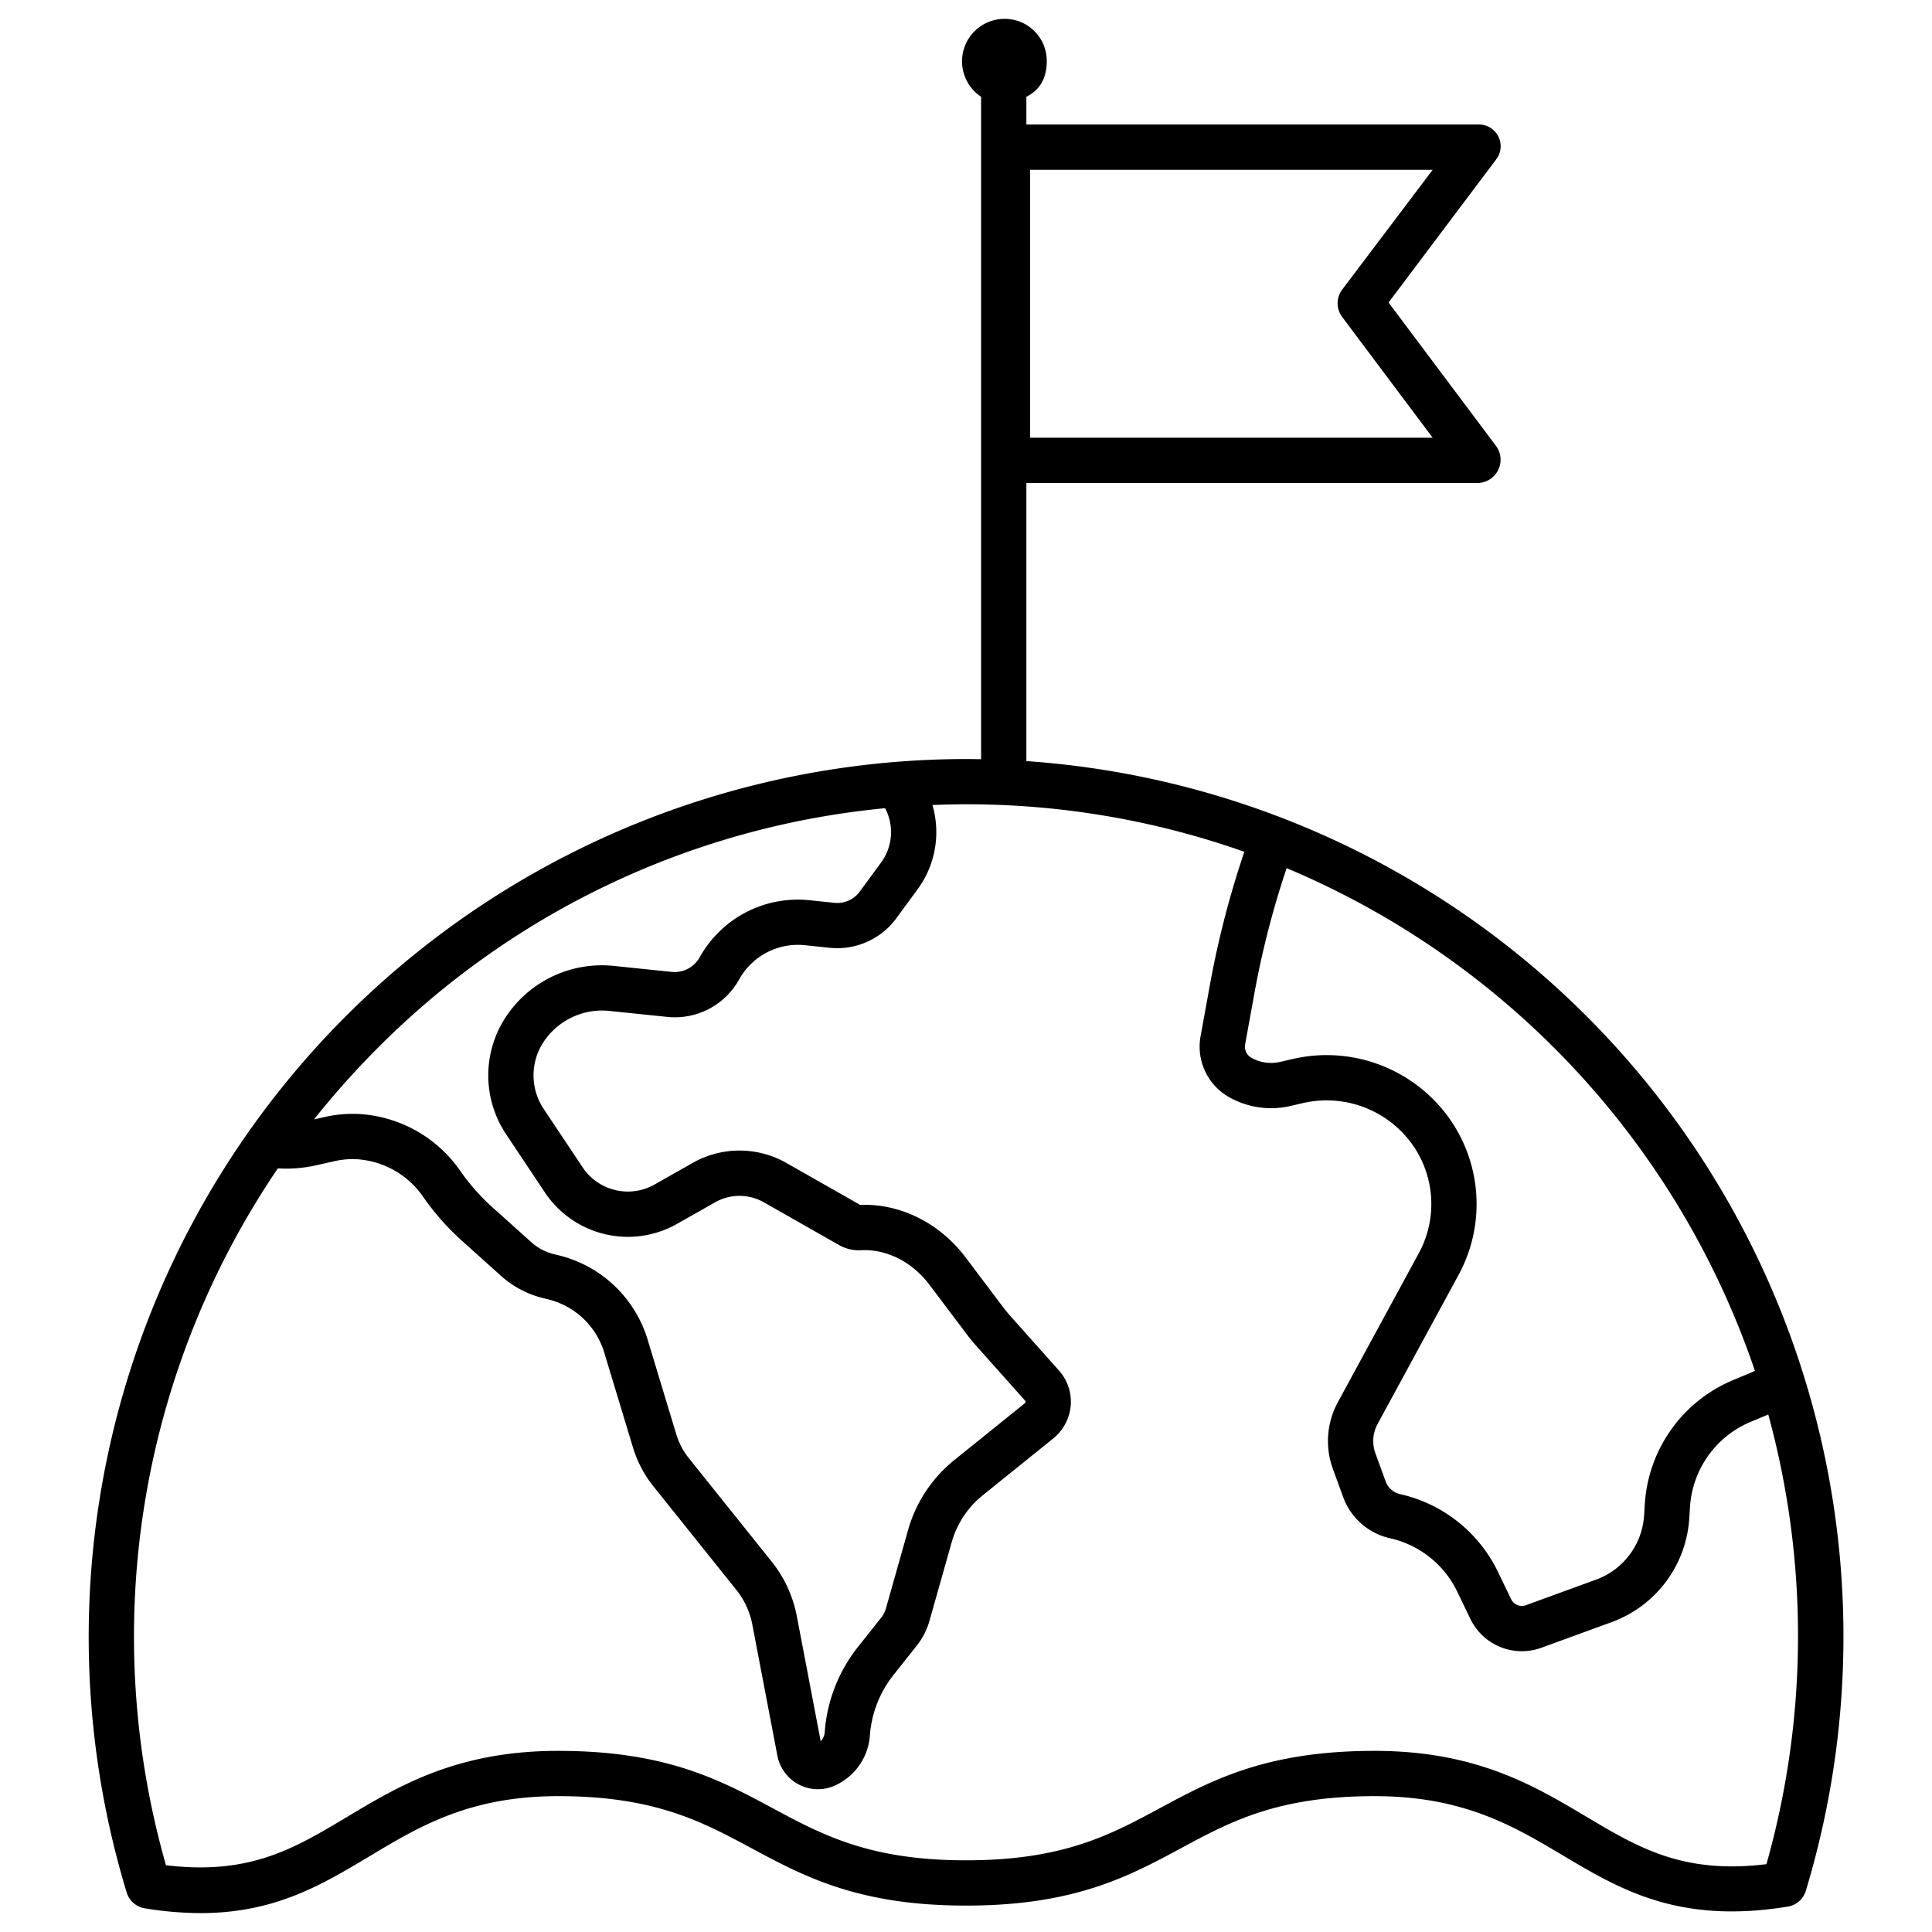 <?xml version="1.0"?>
<svg xmlns="http://www.w3.org/2000/svg" id="Layer_1" data-name="Layer 1" viewBox="0 0 512 512" width="512" height="512"><path d="M272,201.7V128H391.672a6.168,6.168,0,0,0,4.8-9.81l-28.49-38.02,28.49-37.89a5.751,5.751,0,0,0-4.8-9.28H272V25.638c4-1.99,5.4-5.473,5.4-9.44A11.126,11.126,0,0,0,266.3,5,11.251,11.251,0,0,0,260,25.638V201.2c-1.333-.022-2.664-.049-4-.049a232.676,232.676,0,0,0-222.419,300.4,6,6,0,0,0,4.775,4.172,92.229,92.229,0,0,0,14.837,1.268c19.877,0,32.474-7.742,44.727-15.06C110.836,484.218,124.19,476,147.871,476H148c25.444,0,37.925,6.695,51.133,13.786C213.07,497.269,227.478,505,255.943,505h.144c28.558,0,42.976-7.7,56.921-15.219C326.226,482.653,338.71,476,364.244,476h.1c23.623,0,36.972,8.058,49.88,15.732,15.056,8.951,30.628,18.268,59.547,13.539a5.966,5.966,0,0,0,4.777-4.164l.1-.312A232.558,232.558,0,0,0,272,201.7ZM273,45H379.672L355.683,76.76a6.039,6.039,0,0,0,0,7.228L379.672,116H273ZM100.088,277.735a218.828,218.828,0,0,1,134.474-63.553,13.628,13.628,0,0,1-1.091,14.434l-5.63,7.672a7.389,7.389,0,0,1-6.7,2.968l-6.61-.687a29.779,29.779,0,0,0-29.2,15.285,7.606,7.606,0,0,1-7.439,3.695l-15.114-1.558a30.49,30.49,0,0,0-29.418,14.614,28.109,28.109,0,0,0,.827,30.082l10.268,15.4a26.435,26.435,0,0,0,34.886,8.3l10.213-5.785a13.078,13.078,0,0,1,12.849.008l19.91,11.317a10.627,10.627,0,0,0,5.823,1.4c6.784-.371,13.592,3.062,18.185,9.155l9.918,13.158c.791,1.05,1.639,2.084,2.521,3.073L271.675,371.2a.414.414,0,0,1,.108.391,1.073,1.073,0,0,1-.336.4l-18.525,14.932a36.5,36.5,0,0,0-12.281,18.589l-5.86,20.734a6.908,6.908,0,0,1-1.239,2.421l-6,7.572a41.1,41.1,0,0,0-8.981,22.794,3.8,3.8,0,0,1-1.068,2.4l-6.335-33.164a33.073,33.073,0,0,0-6.639-14.4L182.55,386.43a18.734,18.734,0,0,1-3.322-6.311l-7.628-25.2a32.756,32.756,0,0,0-23.361-22.2l-1.539-.383a13.767,13.767,0,0,1-5.86-3.105L130,319.5a55.618,55.618,0,0,1-8.16-9.4,35.1,35.1,0,0,0-26.614-14.871,33.634,33.634,0,0,0-9.394.836l-2.612.585A224.291,224.291,0,0,1,100.088,277.735Zm368.518,97.116a222.556,222.556,0,0,1-.479,119.17c-22.193,2.73-34.1-4.474-47.773-12.6C406.716,473.309,391.267,464,364.342,464h-.11c-28.557,0-42.976,7.7-56.92,15.219C294.094,486.347,281.609,493,256.075,493h-.132c-25.444,0-37.923-6.694-51.131-13.786C190.876,471.731,176.468,464,148,464h-.143c-26.984,0-42.448,9.48-56.091,17.629C78.1,489.794,66.2,497.011,43.983,494.3A220.914,220.914,0,0,1,73.631,309.632a35.914,35.914,0,0,0,10.07-.8l4.748-1.064a21.7,21.7,0,0,1,6.035-.568,23.156,23.156,0,0,1,17.552,9.821,67.425,67.425,0,0,0,9.943,11.4l10.845,9.735a25.8,25.8,0,0,0,10.988,5.822l1.539.383a20.7,20.7,0,0,1,14.764,14.03l7.627,25.194a30.686,30.686,0,0,0,5.441,10.336l21.969,27.436a21.014,21.014,0,0,1,4.22,9.155l6.612,34.613a11.1,11.1,0,0,0,3.766,6.5,10.908,10.908,0,0,0,11.467,1.576,15.777,15.777,0,0,0,9.318-13.371,29.163,29.163,0,0,1,6.414-16.148l6-7.572a18.811,18.811,0,0,0,3.381-6.612l5.859-20.731a24.562,24.562,0,0,1,8.265-12.51l18.526-14.934a12.7,12.7,0,0,0,4.644-7.8,12.432,12.432,0,0,0-2.99-10.324l-12.914-14.485c-.662-.743-1.3-1.519-1.894-2.31l-9.92-13.16c-6.9-9.158-17.348-14.346-27.957-13.936l-19.614-11.149a25.141,25.141,0,0,0-24.694-.016l-10.212,5.785a14.386,14.386,0,0,1-18.988-4.518l-10.267-15.395a16.067,16.067,0,0,1-.559-17.189,18.586,18.586,0,0,1,17.932-8.913l15.116,1.559a19.482,19.482,0,0,0,19.182-9.844,17.821,17.821,0,0,1,17.455-9.137l6.61.687a19.439,19.439,0,0,0,17.606-7.8l5.631-7.673a25.585,25.585,0,0,0,3.952-22.37c2.958-.116,5.924-.191,8.9-.191a220.716,220.716,0,0,1,73.762,12.589,249.072,249.072,0,0,0-9.123,35.266l-2.513,13.842a15.379,15.379,0,0,0,7.805,16.031A22.645,22.645,0,0,0,341.95,293.1l3.346-.774a27.913,27.913,0,0,1,28.586,10.426,27.259,27.259,0,0,1,2.147,29.3l-21.5,39.585a21.506,21.506,0,0,0-1.305,17.625l2.711,7.435a17.263,17.263,0,0,0,12.445,10.96A26.09,26.09,0,0,1,386.2,421.84l3.449,7.151a15.137,15.137,0,0,0,18.875,7.667l18.567-6.772a31.413,31.413,0,0,0,20.584-27.5l.188-2.948a26.236,26.236,0,0,1,16.18-22.673l4.3-1.793C468.431,374.933,468.52,374.889,468.606,374.851Zm-3.958-11.373c-.311.15-.627.292-.932.419l-4.292,1.79a38.16,38.16,0,0,0-23.536,32.983l-.189,2.948a19.414,19.414,0,0,1-12.72,17l-18.568,6.772a3.171,3.171,0,0,1-3.954-1.607l-3.449-7.151a38.028,38.028,0,0,0-25.968-20.671,5.311,5.311,0,0,1-3.827-3.371l-2.712-7.434a9.5,9.5,0,0,1,.577-7.787l21.5-39.584a39.291,39.291,0,0,0-3.1-42.236,39.922,39.922,0,0,0-40.886-14.911l-3.345.773a10.649,10.649,0,0,1-7.54-1.043,3.4,3.4,0,0,1-1.763-3.431l2.5-13.781a237.38,237.38,0,0,1,8.527-33.089,221.72,221.72,0,0,1,124.1,133.213Z"/></svg>
